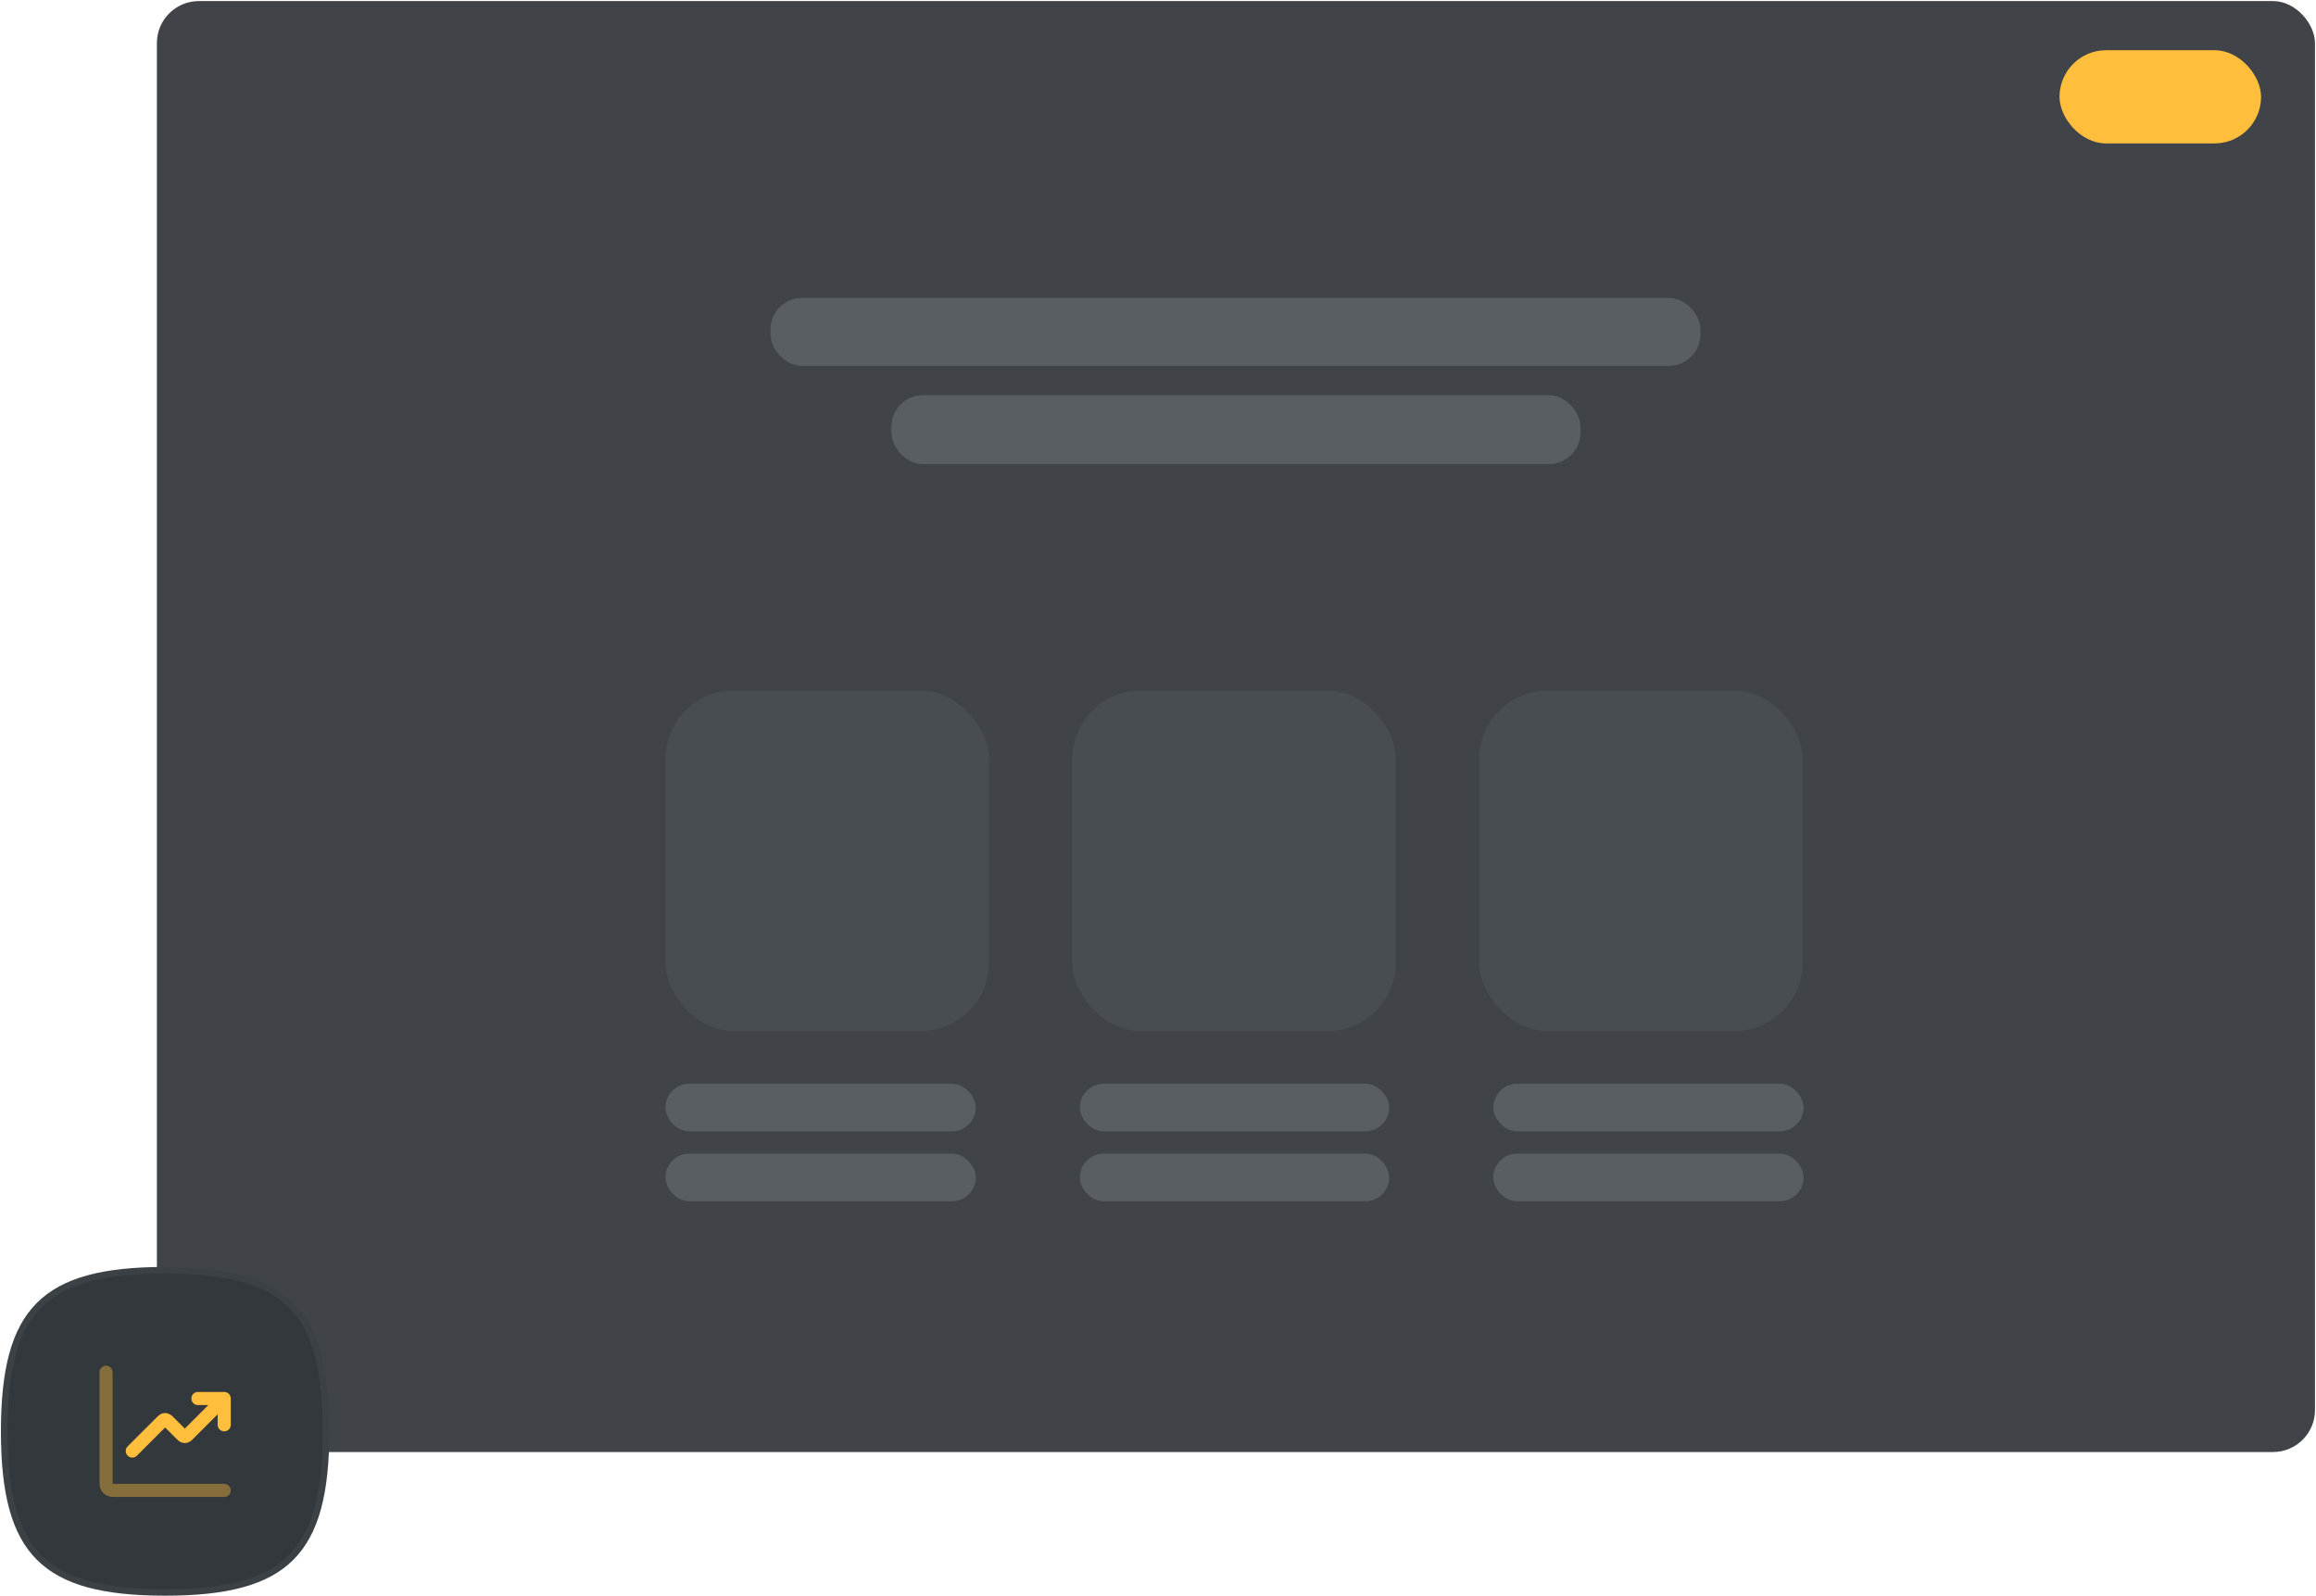<svg width="1323" height="912" viewBox="0 0 1323 912" fill="none" xmlns="http://www.w3.org/2000/svg">
<g clip-path="url(#clip0_1244_2913)">
<rect x="89.623" y="0.614" width="1232.8" height="828.946" rx="24" fill="#404448"/>
<rect x="440.131" y="170.236" width="531.252" height="38.785" rx="18" fill="#595E62"/>
<rect x="509.215" y="225.809" width="393.619" height="39.363" rx="18" fill="#595E62"/>
<rect x="380.152" y="619.141" width="177.263" height="27.207" rx="13.604" fill="#595E62"/>
<rect x="380.152" y="659.082" width="177.263" height="27.207" rx="13.604" fill="#595E62"/>
<rect x="616.857" y="619.141" width="176.727" height="27.207" rx="13.604" fill="#595E62"/>
<rect x="616.857" y="659.082" width="176.727" height="27.207" rx="13.604" fill="#595E62"/>
<rect x="853.031" y="619.141" width="177.263" height="27.207" rx="13.604" fill="#595E62"/>
<rect x="853.031" y="659.082" width="177.263" height="27.207" rx="13.604" fill="#595E62"/>
<rect x="1176.49" y="28.689" width="115.14" height="53.256" rx="26.628" fill="#FFBE3C"/>
<rect x="380.152" y="394.537" width="184.76" height="194.501" rx="39" fill="#484D52"/>
<rect x="612.572" y="394.537" width="184.76" height="194.501" rx="39" fill="#484D52"/>
<rect x="844.996" y="394.537" width="184.76" height="194.501" rx="39" fill="#484D52"/>
<path d="M2.4 817.731C2.4 782.62 8.27 759.809 22.371 745.693C36.471 731.577 59.255 725.701 94.326 725.701C129.397 725.701 152.181 731.577 166.281 745.693C180.382 759.809 186.252 782.62 186.252 817.731C186.252 852.842 180.382 875.652 166.281 889.769C152.181 903.885 129.397 909.76 94.326 909.76C59.255 909.76 36.471 903.885 22.371 889.769C8.27 875.652 2.4 852.842 2.4 817.731Z" fill="#33383C" stroke="#3B4145" stroke-width="3.75"/>
<path opacity="0.4" d="M128.076 851.48H66.576C64.476 851.48 63.426 851.48 62.623 851.072C61.918 850.712 61.344 850.139 60.985 849.433C60.576 848.631 60.576 847.581 60.576 845.48V783.98" stroke="#FFBE3B" stroke-width="7.5" stroke-linecap="round" stroke-linejoin="round"/>
<path d="M128.076 798.98L107.697 819.359C106.955 820.102 106.583 820.473 106.155 820.612C105.779 820.734 105.373 820.734 104.997 820.612C104.568 820.473 104.197 820.102 103.455 819.359L96.447 812.352C95.705 811.609 95.334 811.238 94.905 811.099C94.529 810.977 94.123 810.977 93.746 811.099C93.318 811.238 92.947 811.609 92.205 812.352L75.576 828.98M128.076 798.98H113.076M128.076 798.98V813.98" stroke="#FFBE3B" stroke-width="7.5" stroke-linecap="round" stroke-linejoin="round"/>
</g>
<defs>
<clipPath id="clip0_1244_2913">
<rect width="1322" height="911" fill="white" transform="translate(0.525 0.636)"/>
</clipPath>
</defs>
</svg>
